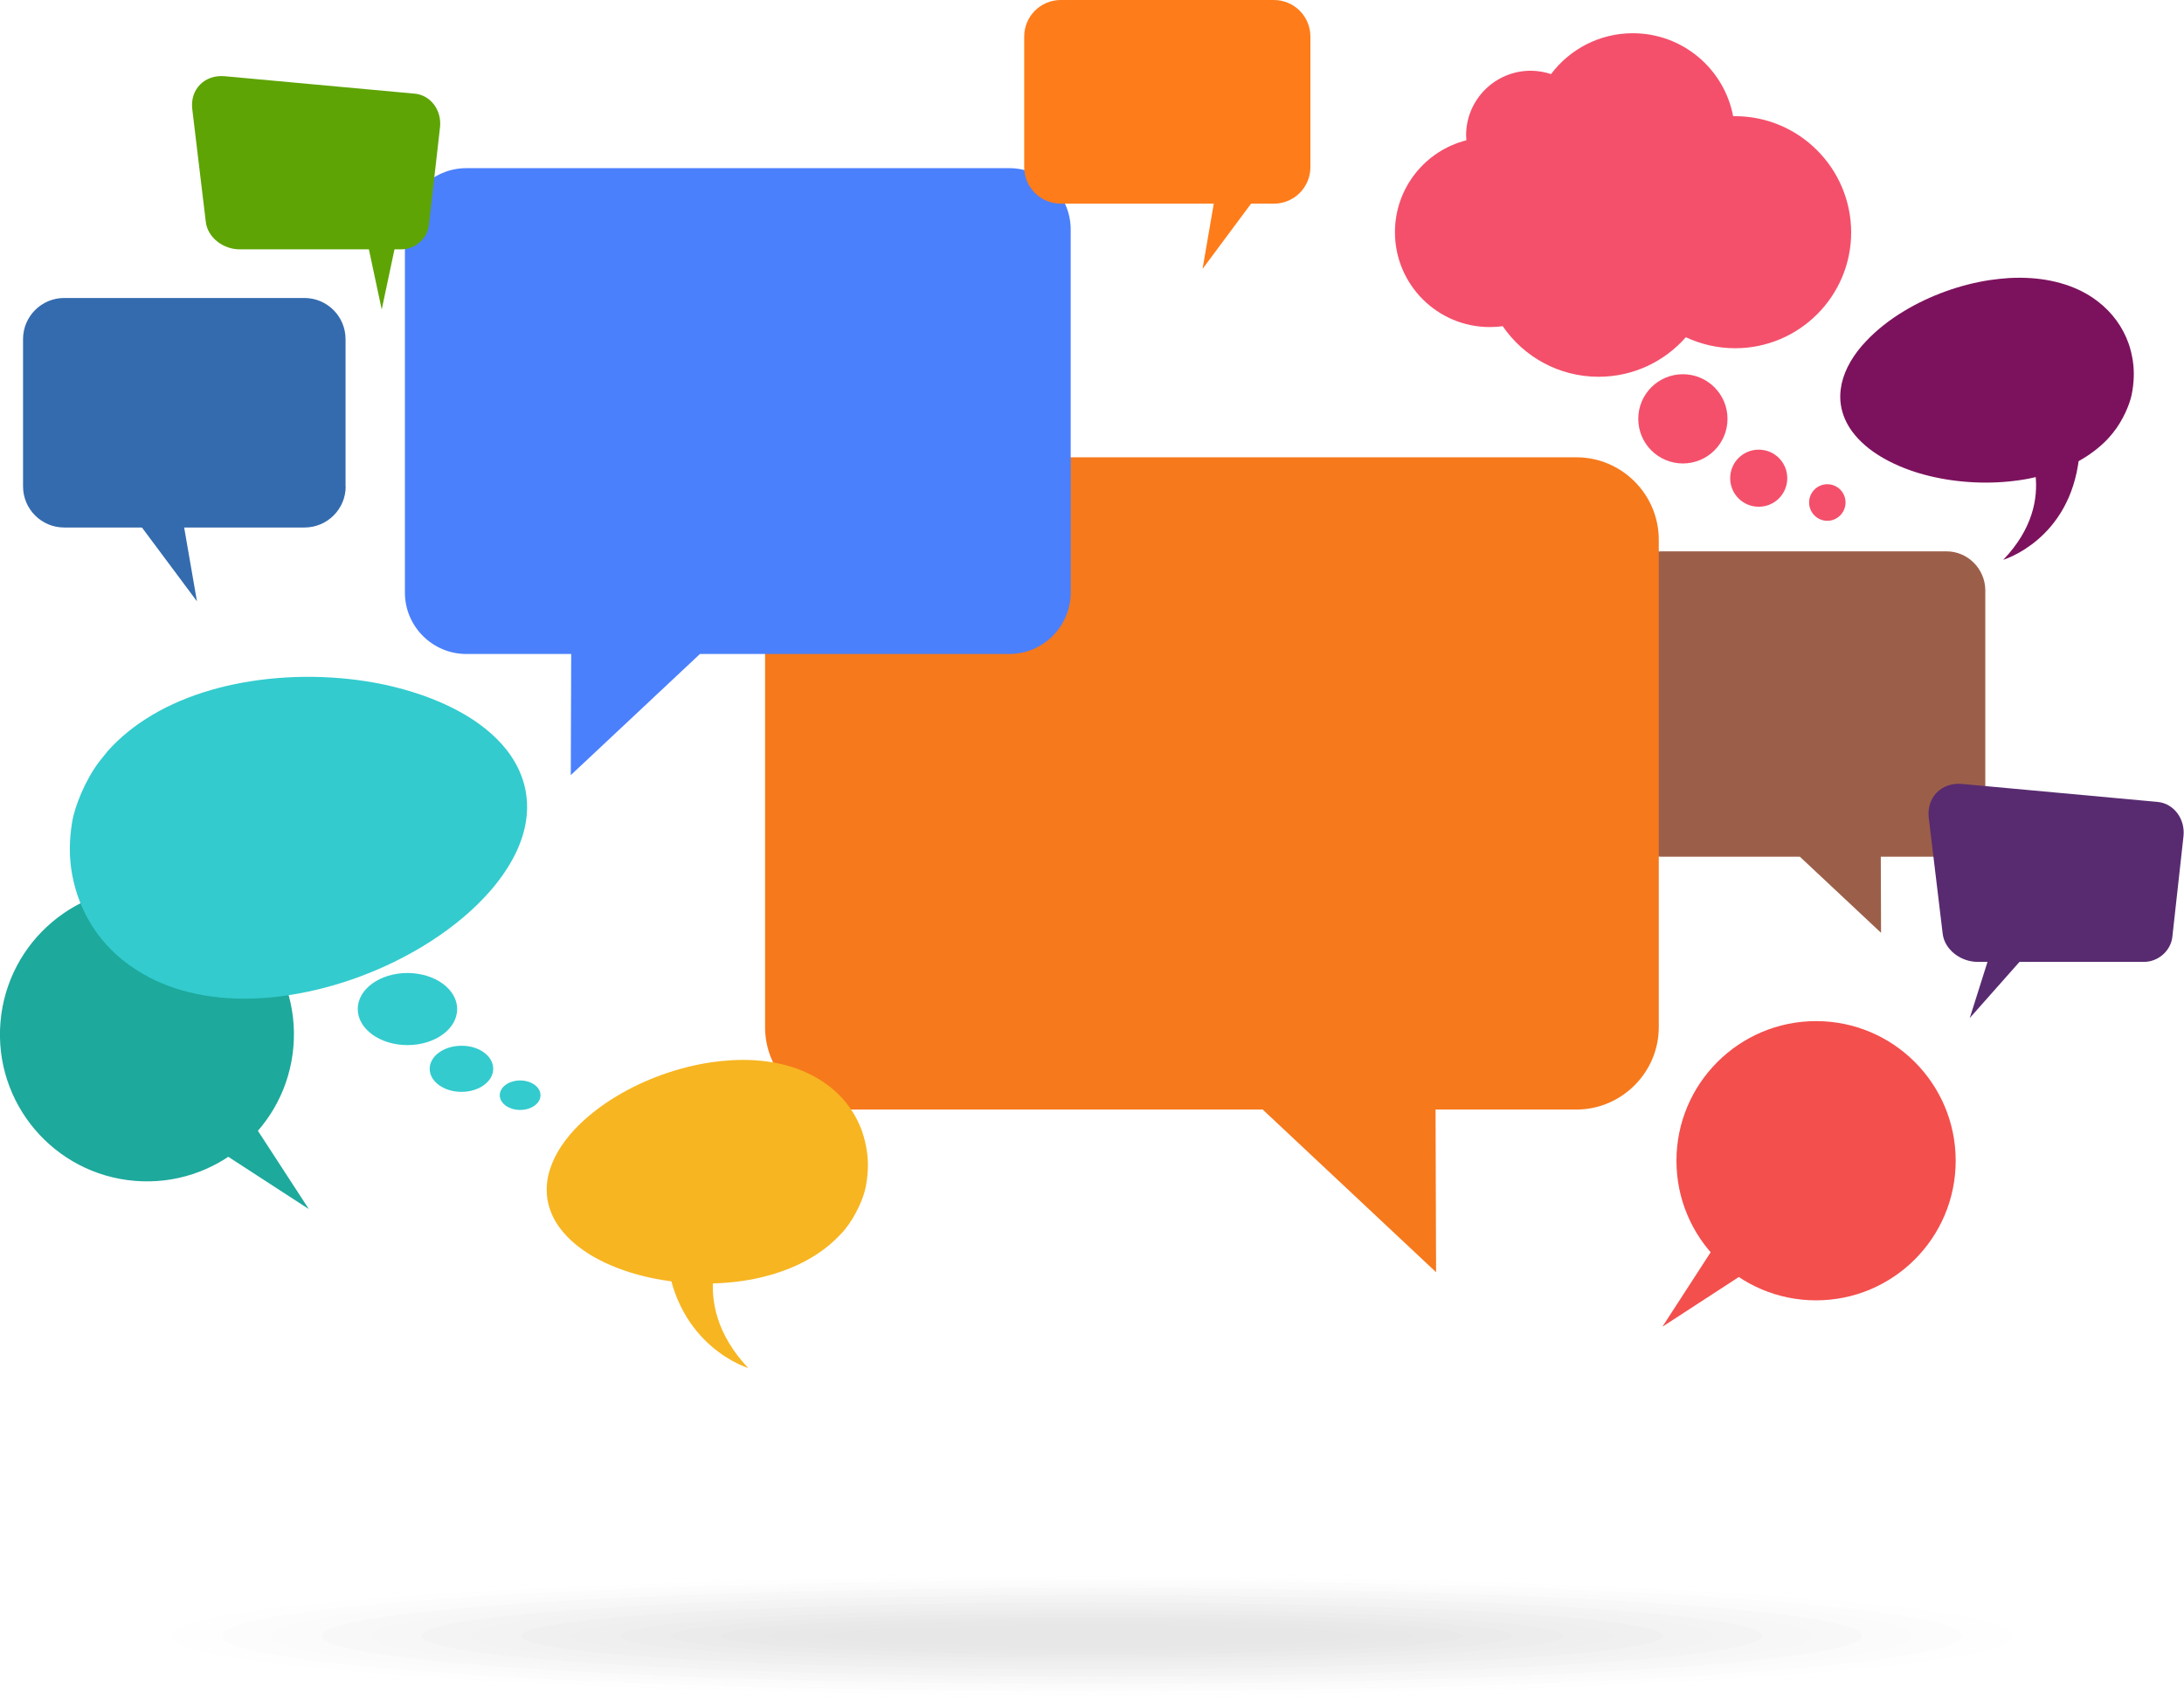 <svg width="1630" height="1274" viewBox="0 0 1630 1274" fill="none" xmlns="http://www.w3.org/2000/svg">
<g clip-path="url(#clip0)">
<g opacity="0.1">
<path opacity="0.062" d="M1575.7 1220.9C1575.7 1248.3 1235.1 1270.5 814.9 1270.5C394.7 1270.5 54.1 1248.3 54.1 1220.9C54.1 1193.5 394.7 1171.3 814.9 1171.3C1235.1 1171.3 1575.7 1193.5 1575.7 1220.9Z" fill="#EFEFEF"/>
<path opacity="0.125" d="M1538.5 1220.9C1538.5 1246.8 1214.6 1267.8 814.9 1267.8C415.3 1267.8 91.3 1246.8 91.3 1220.9C91.3 1195 415.3 1174 814.9 1174C1214.5 1174.1 1538.5 1195 1538.5 1220.9Z" fill="#DFDFDF"/>
<path opacity="0.188" d="M1501.3 1220.9C1501.3 1245.3 1194 1265 814.9 1265C435.8 1265 128.5 1245.2 128.5 1220.9C128.5 1196.5 435.8 1176.8 814.9 1176.8C1194 1176.8 1501.3 1196.5 1501.3 1220.9Z" fill="#CFCFCF"/>
<path opacity="0.25" d="M1464.1 1220.9C1464.1 1243.8 1173.5 1262.3 814.9 1262.3C456.4 1262.3 165.7 1243.8 165.7 1220.9C165.7 1198 456.3 1179.5 814.9 1179.5C1173.5 1179.5 1464.1 1198.1 1464.1 1220.9Z" fill="#BFBFBF"/>
<path opacity="0.312" d="M1426.9 1220.9C1426.9 1242.2 1152.9 1259.5 814.9 1259.5C476.9 1259.5 202.9 1242.2 202.9 1220.9C202.9 1199.6 476.9 1182.3 814.9 1182.3C1152.9 1182.3 1426.9 1199.6 1426.9 1220.9Z" fill="#AFAFAF"/>
<path opacity="0.375" d="M814.9 1256.8C1132.35 1256.8 1389.7 1240.73 1389.7 1220.9C1389.7 1201.07 1132.35 1185 814.9 1185C497.447 1185 240.1 1201.07 240.1 1220.9C240.1 1240.73 497.447 1256.8 814.9 1256.8Z" fill="#9F9F9F"/>
<path opacity="0.438" d="M1352.5 1220.9C1352.5 1239.2 1111.8 1254.1 814.9 1254.1C518 1254.1 277.3 1239.3 277.3 1220.9C277.3 1202.5 518 1187.7 814.9 1187.7C1111.8 1187.7 1352.5 1202.6 1352.5 1220.9Z" fill="#8F8F8F"/>
<path opacity="0.5" d="M814.9 1251.3C1091.26 1251.3 1315.3 1237.69 1315.3 1220.9C1315.3 1204.11 1091.26 1190.5 814.9 1190.5C538.537 1190.5 314.5 1204.11 314.5 1220.9C314.5 1237.69 538.537 1251.3 814.9 1251.3Z" fill="#808080"/>
<path opacity="0.562" d="M1278.1 1220.9C1278.1 1236.2 1070.7 1248.6 814.9 1248.6C559.1 1248.6 351.7 1236.2 351.7 1220.9C351.7 1205.6 559.1 1193.2 814.9 1193.2C1070.7 1193.2 1278.1 1205.6 1278.1 1220.9Z" fill="#707070"/>
<path opacity="0.625" d="M814.9 1245.8C1050.17 1245.8 1240.9 1234.65 1240.9 1220.9C1240.9 1207.15 1050.17 1196 814.9 1196C579.627 1196 388.9 1207.15 388.9 1220.9C388.9 1234.65 579.627 1245.8 814.9 1245.8Z" fill="#606060"/>
<path opacity="0.688" d="M1203.7 1220.9C1203.7 1233.2 1029.6 1243.1 814.9 1243.1C600.2 1243.1 426.1 1233.2 426.1 1220.9C426.1 1208.6 600.2 1198.7 814.9 1198.7C1029.6 1198.7 1203.7 1208.6 1203.7 1220.9Z" fill="#505050"/>
<path opacity="0.75" d="M1166.5 1220.9C1166.5 1231.6 1009.1 1240.4 814.9 1240.4C620.7 1240.4 463.3 1231.7 463.3 1220.9C463.3 1210.2 620.7 1201.4 814.9 1201.4C1009.1 1201.4 1166.5 1210.2 1166.5 1220.9Z" fill="#404040"/>
<path opacity="0.812" d="M1129.3 1220.9C1129.3 1230.1 988.6 1237.6 814.9 1237.6C641.3 1237.6 500.5 1230.1 500.5 1220.9C500.5 1211.7 641.2 1204.2 814.9 1204.2C988.5 1204.2 1129.3 1211.7 1129.3 1220.9Z" fill="#303030"/>
<path opacity="0.875" d="M1092.1 1220.9C1092.1 1228.6 968 1234.9 814.9 1234.9C661.8 1234.9 537.7 1228.6 537.7 1220.9C537.7 1213.2 661.8 1206.9 814.9 1206.9C968 1206.9 1092.1 1213.2 1092.1 1220.9Z" fill="#202020"/>
<path opacity="0.938" d="M1054.9 1220.9C1054.9 1227.1 947.5 1232.1 814.9 1232.1C682.4 1232.1 574.9 1227.1 574.9 1220.9C574.9 1214.7 682.3 1209.7 814.9 1209.7C947.5 1209.7 1054.9 1214.7 1054.9 1220.9Z" fill="#101010"/>
<path opacity="0.1" d="M1017.7 1220.9C1017.7 1225.6 926.9 1229.4 814.9 1229.4C702.9 1229.4 612.1 1225.6 612.1 1220.9C612.1 1216.2 702.9 1212.4 814.9 1212.4C926.9 1212.4 1017.7 1216.2 1017.7 1220.9Z" fill="black"/>
</g>
<path d="M1452.8 411.5H1240C1224.2 411.5 1211.2 424.4 1211.2 440.3V610.6C1211.2 626.4 1224.1 639.4 1240 639.4H1343.3L1403.9 696.2L1403.7 639.4H1452.9C1468.7 639.4 1481.7 626.5 1481.7 610.6V440.3C1481.5 424.5 1468.6 411.5 1452.8 411.5Z" fill="#9B5F49"/>
<path d="M1176.5 341.3H632.5C598.7 341.3 571 369 571 402.8V766.6C571 800.4 598.7 828.1 632.5 828.1H942.4L1071.8 949.5L1071.4 828.1H1176.5C1210.3 828.1 1238 800.4 1238 766.6V402.8C1238 368.9 1210.3 341.3 1176.5 341.3Z" fill="#F6791C"/>
<path d="M348 125.5H753.3C778.5 125.5 799.1 146.1 799.1 171.3V442.3C799.1 467.5 778.5 488.1 753.3 488.1H522.4L426 578.5L426.3 488.1H348C322.8 488.1 302.2 467.5 302.2 442.3V171.3C302.2 146.2 322.8 125.5 348 125.5Z" fill="#4B80FC"/>
<path d="M1289.3 312.6C1289.3 331 1274.4 345.9 1256 345.9C1237.6 345.9 1222.7 331 1222.7 312.6C1222.7 294.2 1237.6 279.3 1256 279.3C1274.4 279.3 1289.3 294.2 1289.3 312.6Z" fill="#F4506B"/>
<path d="M1333.9 356.9C1333.9 368.7 1324.4 378.2 1312.6 378.2C1300.8 378.2 1291.3 368.7 1291.3 356.9C1291.3 345.1 1300.8 335.6 1312.6 335.6C1324.4 335.6 1333.9 345.1 1333.9 356.9Z" fill="#F4506B"/>
<path d="M1377.4 375C1377.4 382.5 1371.3 388.7 1363.8 388.7C1356.3 388.7 1350.2 382.6 1350.2 375C1350.2 367.5 1356.3 361.4 1363.8 361.4C1371.3 361.4 1377.4 367.5 1377.4 375Z" fill="#F4506B"/>
<path d="M1294.8 86.7C1294.4 86.7 1293.9 86.7 1293.5 86.7C1286.8 51.4 1255.8 24.8 1218.6 24.8C1193.7 24.8 1171.5 36.8 1157.6 55.3C1152.8 53.7 1147.7 52.8 1142.4 52.8C1115.8 52.8 1094.2 74.4 1094.2 101C1094.2 102.2 1094.3 103.5 1094.4 104.7C1063.7 112.5 1041.1 140.3 1041.1 173.3C1041.1 212.4 1072.8 244.1 1111.9 244.1C1115.2 244.1 1118.4 243.9 1121.5 243.4C1137.1 266.2 1163.3 281.2 1193.1 281.2C1219 281.2 1242.3 269.8 1258.2 251.7C1269.4 256.9 1281.8 259.9 1295 259.9C1342.8 259.9 1381.6 221.1 1381.6 173.3C1381.4 125.5 1342.7 86.7 1294.8 86.7Z" fill="#F4506B"/>
<path d="M258 363C258 380 244.2 393.7 227.3 393.7H47.9C30.9 393.7 17.2 379.9 17.2 363V253.1C17.2 236.1 31 222.4 47.9 222.4H227.2C244.2 222.4 257.9 236.2 257.9 253.1V363H258Z" fill="#346BAE"/>
<path d="M137 391.1L147 448.8L104 391.1H137Z" fill="#346BAE"/>
<path d="M978 124.7C978 139.8 965.8 152 950.7 152H791.7C776.6 152 764.4 139.8 764.4 124.7V27.3C764.4 12.2 776.6 0 791.7 0H950.7C965.8 0 978 12.2 978 27.3V124.7Z" fill="#FE7C1A"/>
<path d="M906.3 149.6L897.5 200.7L935.5 149.6H906.3Z" fill="#FE7C1A"/>
<path d="M1577.1 322.9C1584.1 314.3 1589.5 302 1591 294.3C1592.6 286.2 1593.1 277.8 1591.8 269.2C1591.1 264.8 1590.1 260.5 1588.7 256.5C1584.3 244 1576.4 233.2 1565.6 224.9C1564.4 224 1563.2 223.2 1562 222.3C1560.2 221.1 1558.3 219.9 1556.3 218.8C1541.3 210.5 1522.1 206.3 1499.6 207.5C1495 207.8 1490.2 208.3 1485.3 209C1462.6 212.4 1440.2 220.7 1421.5 231.9C1410.1 238.7 1400.2 246.6 1392.3 255.1C1391.3 256.2 1390.4 257.2 1389.4 258.3C1380.8 268.4 1375.2 279.4 1373.8 290.5C1373.3 294.4 1373.3 298.3 1373.9 302.2C1375 309.3 1377.9 316 1382.3 322C1387.9 329.6 1395.8 336.3 1405.4 341.8C1415.5 347.6 1427.3 352.2 1440.2 355.3C1461.3 360.4 1485.1 361.7 1507.8 358.3C1512.7 357.6 1517.4 356.6 1521.9 355.5C1543.8 350.1 1560.8 340.3 1572.7 328C1574.2 326.3 1575.7 324.7 1577.1 322.9Z" fill="#7C125D"/>
<path d="M1495.1 417.8C1495.1 417.8 1544.9 403.1 1551.7 341.3L1510.2 326.6C1510.1 326.7 1539.4 371.6 1495.1 417.8Z" fill="#7C125D"/>
<path d="M630.9 917.2C638.5 907.8 644.5 894.3 646.1 886C647.8 877.1 648.4 867.9 646.9 858.6C646.2 853.8 645 849.1 643.5 844.7C638.7 831 630.1 819.2 618.2 810.2C616.9 809.2 615.6 808.3 614.3 807.4C612.3 806.1 610.2 804.8 608 803.6C591.6 794.5 570.6 789.9 546 791.3C540.9 791.6 535.7 792.1 530.3 792.9C505.4 796.7 481 805.7 460.6 817.9C448.2 825.3 437.3 833.9 428.6 843.2C427.5 844.4 426.5 845.5 425.5 846.7C416.1 857.8 410 869.8 408.4 881.9C407.9 886.2 407.9 890.4 408.5 894.7C409.7 902.5 412.9 909.8 417.7 916.3C423.8 924.6 432.5 931.9 442.9 937.9C453.9 944.2 466.9 949.2 480.9 952.6C504 958.2 530 959.6 554.8 955.9C560.2 955.1 565.3 954.1 570.3 952.8C594.2 946.8 612.9 936.2 625.9 922.7C627.8 920.9 629.4 919.1 630.9 917.2Z" fill="#F7B521"/>
<path d="M558.4 1021C558.4 1021 504.9 1005 497.5 937.4L542.2 921.4C542.2 921.3 510.7 970.4 558.4 1021Z" fill="#F7B521"/>
<path d="M320.1 168C319 178.1 309.8 186.1 299.5 186.1H179C166.4 186.1 154.9 177.1 153.6 165.6L143.5 81.5C141.7 66.7 152.7 55.5 167.8 56.9L309.5 69.9C321.5 71 329.8 82.4 328.4 95L320.1 168Z" fill="#5EA405"/>
<path d="M270.899 165.4L284.899 231L298.799 165.4H270.899Z" fill="#5EA405"/>
<path d="M1621.3 699.3C1620.1 709.7 1610.7 717.9 1600.1 717.9H1476.1C1463.1 717.9 1451.3 708.6 1449.9 696.9L1439.5 610.4C1437.7 595.2 1449 583.6 1464.5 585.1L1610.2 598.5C1622.5 599.6 1631.1 611.4 1629.6 624.3L1621.3 699.3Z" fill="#582B70"/>
<path d="M1490.9 694L1470.1 759.8L1515.9 708.1L1490.9 694Z" fill="#582B70"/>
<path d="M218.986 781.203C224.066 720.829 179.242 667.768 118.869 662.688C58.495 657.608 5.434 702.432 0.354 762.806C-4.726 823.179 40.098 876.24 100.472 881.32C160.845 886.4 213.906 841.576 218.986 781.203Z" fill="#1DA99C"/>
<path d="M158.1 855.4L230.5 902.4L183.4 830L158.1 855.4Z" fill="#1DA99C"/>
<path d="M1251.2 866.3C1251.2 923.8 1297.8 970.5 1355.4 970.5C1412.9 970.5 1459.6 923.9 1459.6 866.3C1459.6 808.8 1413 762.1 1355.4 762.1C1297.9 762.1 1251.2 808.8 1251.2 866.3Z" fill="#F34F4D"/>
<path d="M1309.4 945.5L1240.7 990.2L1285.3 921.4L1309.4 945.5Z" fill="#F34F4D"/>
<path d="M341.2 753.1C341.2 768 324.6 780 304.1 780C283.6 780 267 767.9 267 753.1C267 738.2 283.6 726.2 304.1 726.2C324.6 726.2 341.2 738.3 341.2 753.1Z" fill="#33CBCE"/>
<path d="M403.4 817.4C403.4 823.5 396.6 828.4 388.2 828.4C379.8 828.4 373 823.5 373 817.4C373 811.3 379.8 806.4 388.2 806.4C396.6 806.4 403.4 811.3 403.4 817.4Z" fill="#33CBCE"/>
<path d="M368.1 797.7C368.1 807.2 357.5 814.9 344.4 814.9C331.3 814.9 320.7 807.2 320.7 797.7C320.7 788.2 331.3 780.5 344.4 780.5C357.5 780.4 368.1 788.1 368.1 797.7Z" fill="#33CBCE"/>
<path d="M74 568.5C63.6 582.3 55.7 601.8 53.8 613.8C51.7 626.6 51.4 639.7 53.9 653C55.2 659.8 57 666.4 59.5 672.7C67 692 79.8 708.5 97.2 720.8C99.1 722.1 101 723.4 102.9 724.6C105.8 726.4 108.9 728.1 112 729.8C135.9 742 166 747.6 201.1 744.5C208.3 743.9 215.8 742.8 223.4 741.4C258.7 734.9 293.2 720.8 321.7 702.4C339.1 691.2 354.2 678.4 366.1 664.7C367.6 663 369 661.3 370.4 659.5C383.3 643.2 391.5 625.9 393.1 608.5C393.7 602.4 393.4 596.3 392.3 590.2C390.2 579.1 385.3 568.9 378.2 559.8C369.1 548.2 356.4 538.2 341.1 530.1C325.1 521.6 306.4 515.1 286.1 510.8C252.9 503.9 215.7 503.1 180.4 509.6C172.8 511 165.5 512.7 158.5 514.7C124.7 524.3 98.5 540.4 80.6 560.3C78.3 563.1 76.1 565.8 74 568.5Z" fill="#33CBCE"/>
</g>
<defs>
<clipPath id="clip0">
<rect width="1629.9" height="1273.2" fill="white"/>
</clipPath>
</defs>
</svg>

